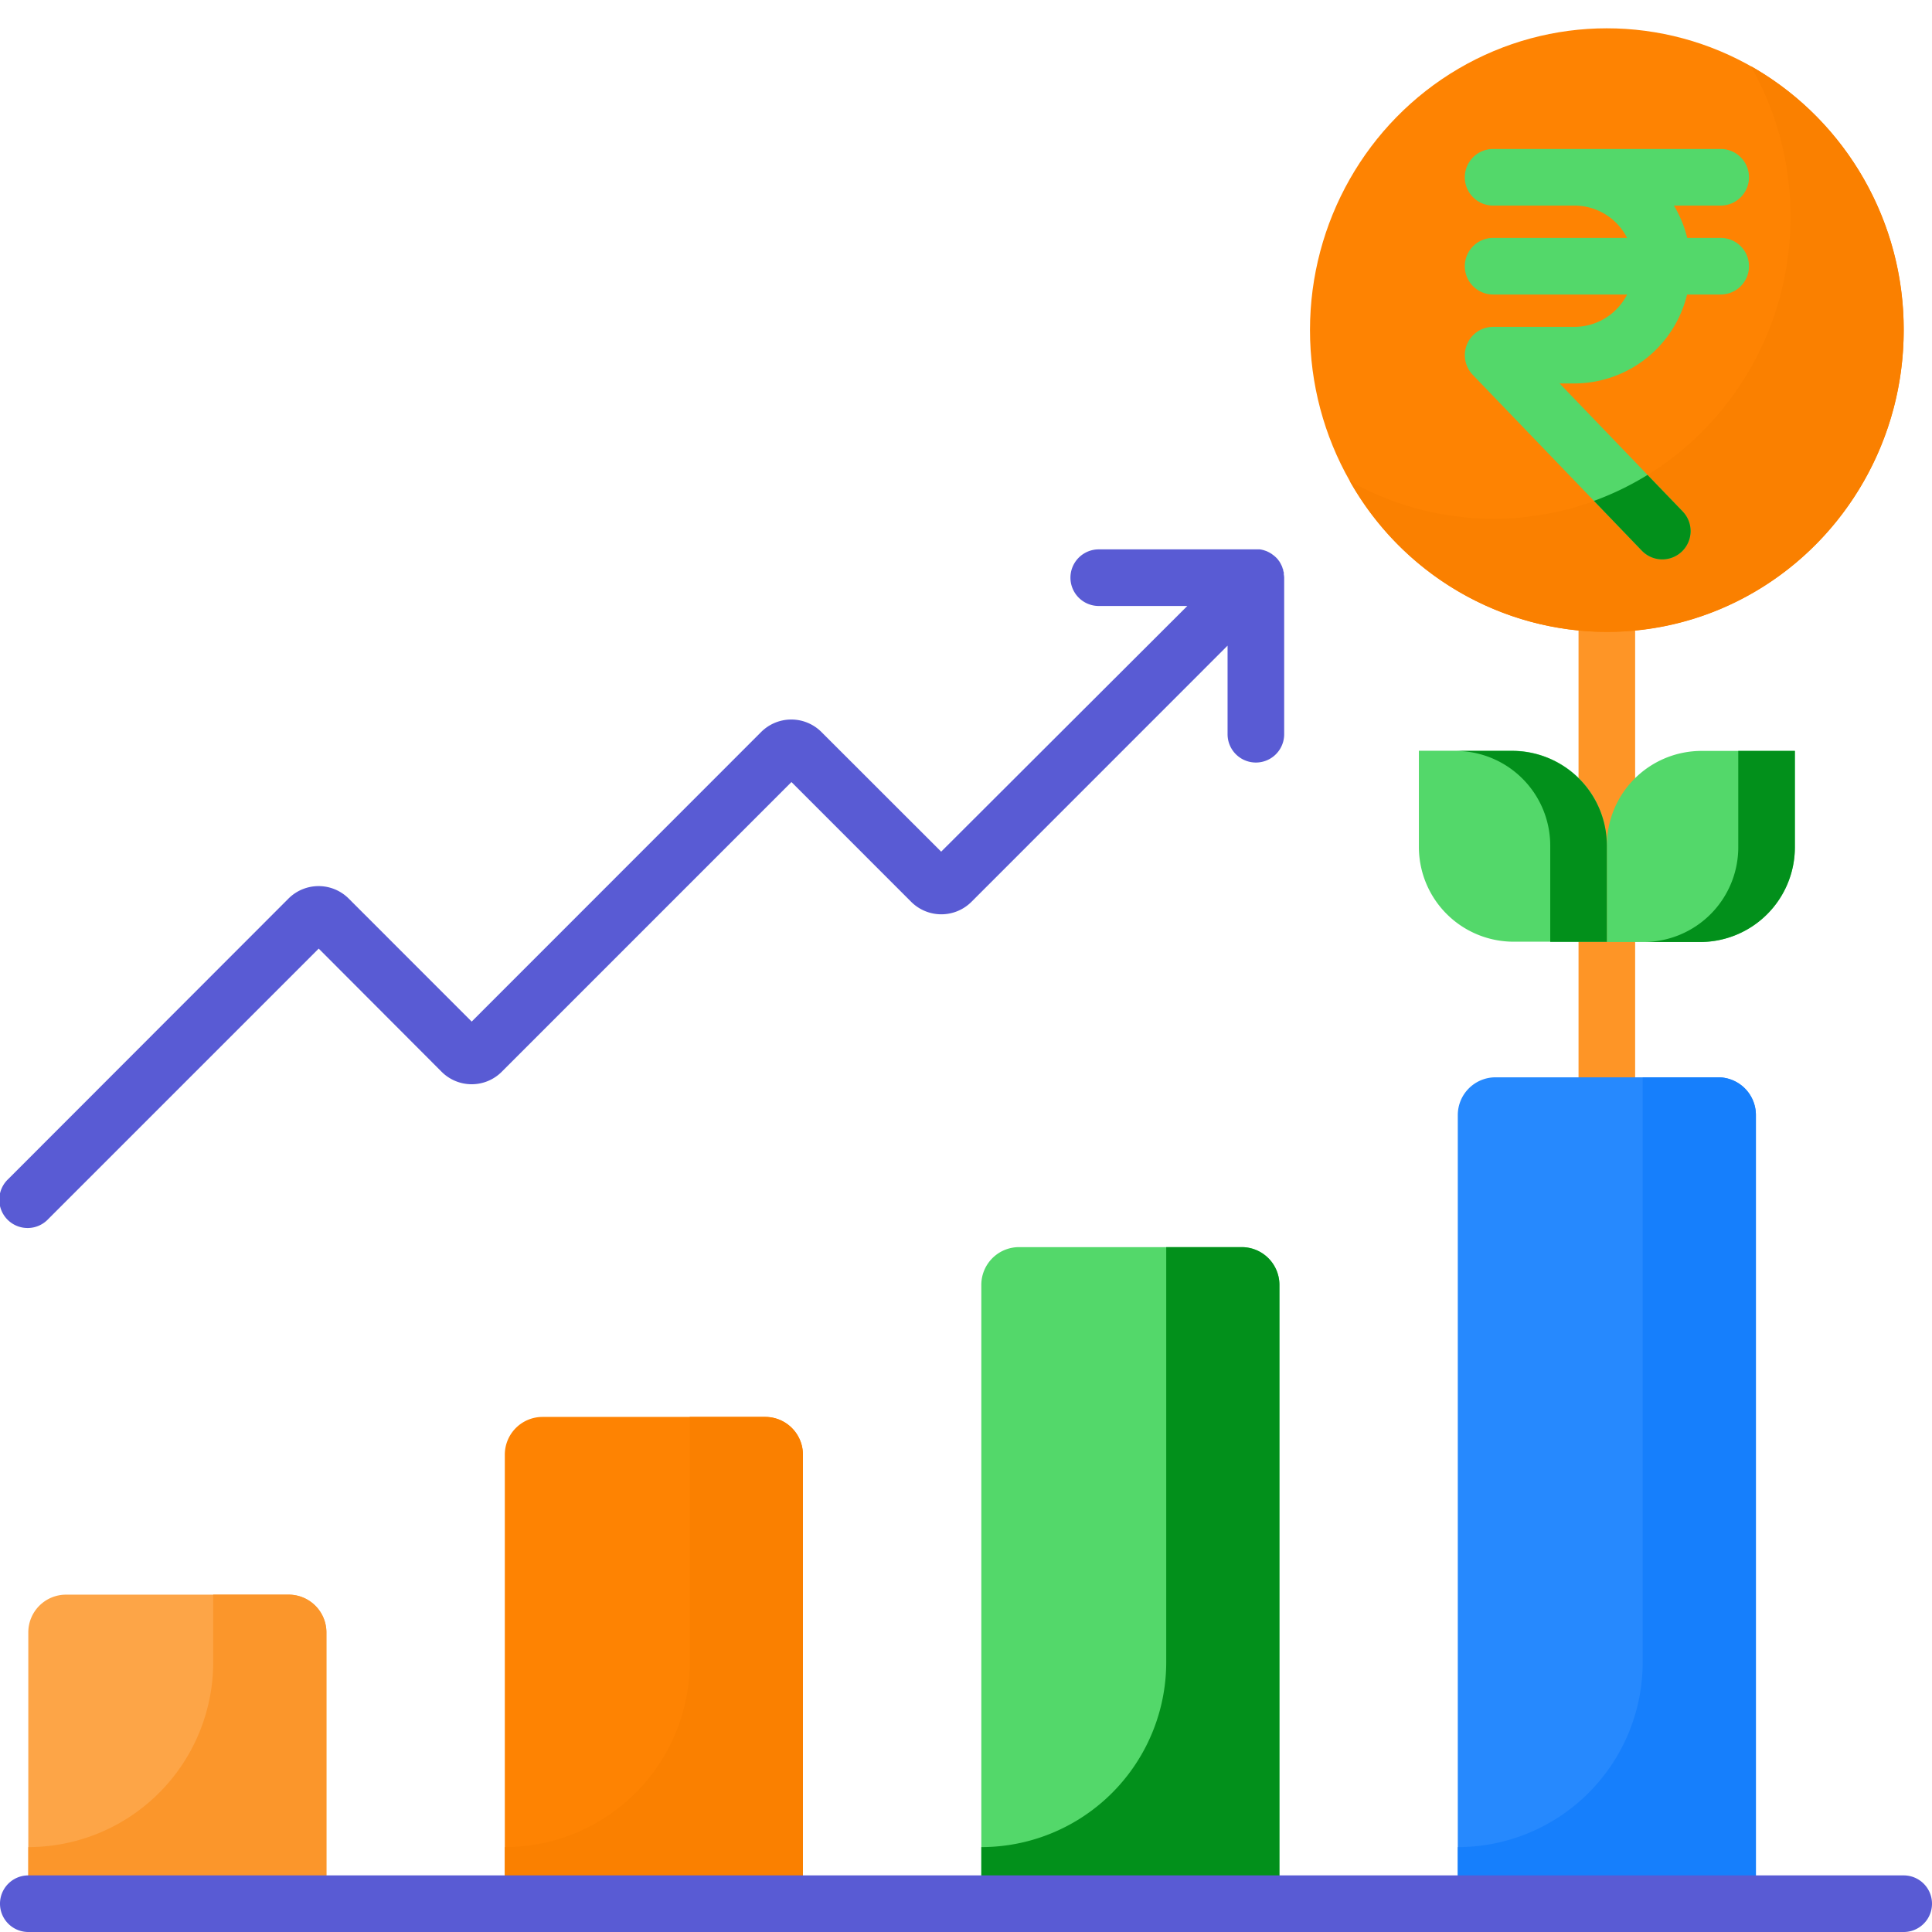 <svg xmlns="http://www.w3.org/2000/svg" data-name="Layer 1" viewBox="0 0 512 512" id="ProfitableReturns"><path fill="#fda547" d="M17.5 422.6h59a10 10 0 0 1 10 10v71.9h-79v-71.9a10 10 0 0 1 10-10Z" class="colorfd4755 svgShape"></path><path fill="#fb962b" d="M76.5 422.6h-20v17.9a49 49 0 0 1-49 49v15h79v-71.9a10 10 0 0 0-10-10Z" class="colorfb2b3a svgShape"></path><path fill="#fe8302" d="M143.78 375.5h59a10 10 0 0 1 10 10v119h-79v-119a10 10 0 0 1 10-10Z" class="colorfed402 svgShape"></path><path fill="#fa8000" d="M202.78 375.5h-20v65a49 49 0 0 1-49 49v15h79v-119a10 10 0 0 0-10-10Z" class="colorfac600 svgShape"></path><path fill="#53d86a" d="M270.06 330.5h59a10 10 0 0 1 10 10v164h-79v-164a10 10 0 0 1 10-10Z" class="color09a76d svgShape"></path><path fill="#02901b" d="M329.06 330.5h-20v110a49 49 0 0 1-49 49v15h79v-164a10 10 0 0 0-10-10Z" class="color02905d svgShape"></path><path fill="#fe9526" d="M425.83 293a7.5 7.5 0 0 1-7.5-7.5V167.43a7.5 7.5 0 0 1 15 0V285.5a7.5 7.5 0 0 1-7.5 7.5Z" class="colord77f4a svgShape"></path><path fill="#53d86a" d="M450.95 199h24.71v25.53a25.11 25.11 0 0 1-25.11 25.11h-24.72v-25.57A25.11 25.11 0 0 1 450.95 199Z" class="color09a76d svgShape"></path><path fill="#02901b" d="M460.66 199v25.53a25.12 25.12 0 0 1-25.12 25.11h15a25.12 25.12 0 0 0 25.12-25.11V199Z" class="color02905d svgShape"></path><path fill="#53d86a" d="M425.84 249.56h-24.71a25.11 25.11 0 0 1-25.11-25.11v-25.49h24.7a25.11 25.11 0 0 1 25.12 25.11v25.49Z" class="color09a76d svgShape"></path><path fill="#02901b" d="M400.72 199h-15a25.11 25.11 0 0 1 25.11 25.11v25.49h15v-25.53A25.11 25.11 0 0 0 400.72 199Z" class="color02905d svgShape"></path><ellipse cx="425.83" cy="87.47" fill="#fe8302" rx="78.67" ry="79.97" class="colorfed402 svgShape"></ellipse><path fill="#fa8000" d="M464 17.53a80.57 80.57 0 0 1 10.5 39.94c0 44.16-35.22 80-78.67 80a77.32 77.32 0 0 1-38.14-10 78.4 78.4 0 0 0 68.14 40c43.45 0 78.67-35.8 78.67-80A80.15 80.15 0 0 0 464 17.53Z" class="colorfac600 svgShape"></path><path fill="#53d86a" d="M456 63.05h-8.87a31.21 31.21 0 0 0-3.52-8.57H456a7.5 7.5 0 0 0 0-15h-60.31a7.5 7.5 0 0 0 0 15h21.64a15.67 15.67 0 0 1 13.87 8.57h-35.51a7.5 7.5 0 0 0 0 15h35.51a15.67 15.67 0 0 1-13.87 8.57h-21.64a7.51 7.51 0 0 0-5.41 12.7l44.83 46.62a7.5 7.5 0 0 0 10.82-10.4l-32.62-33.92h4a30.81 30.81 0 0 0 29.78-23.57H456a7.5 7.5 0 0 0 0-15Z" class="color09a76d svgShape"></path><path fill="#02901b" d="M440.52 148.24a7.5 7.5 0 0 0 5.41-12.7l-9.32-9.68a77.81 77.81 0 0 1-14.19 6.88l12.69 13.2a7.5 7.5 0 0 0 5.41 2.3Z" class="color02905d svgShape"></path><path fill="#2689fe" d="M396.33 285.5h59a10 10 0 0 1 10 10v209h-79v-209a10 10 0 0 1 10-10Z" class="color26a6fe svgShape"></path><path fill="#167ffc" d="M455.33 285.5h-20v155a49 49 0 0 1-49 49v15h79v-209a10 10 0 0 0-10-10Z" class="color0593fc svgShape"></path><path fill="#595bd4" d="M340.22 152.21v-.32c0-.11 0-.27-.07-.4s-.06-.25-.09-.37 0-.23-.08-.34-.09-.24-.13-.36l-.12-.34c-.05-.11-.1-.22-.16-.33s-.1-.22-.16-.33-.12-.21-.18-.32-.12-.21-.19-.31-.17-.23-.26-.35l-.18-.24a8 8 0 0 0-1.05-1l-.22-.16-.37-.28-.29-.17a3.79 3.79 0 0 0-.34-.2c-.1-.06-.21-.1-.31-.15a4 4 0 0 0-.36-.17l-.31-.11-.38-.13a3 3 0 0 0-.32-.09l-.39-.09-.38-.06H291.18a7.5 7.5 0 0 0 0 15h23.47l-65.23 65.11L217.7 194a11.3 11.3 0 0 0-16 0L125 270.73l-32.57-32.58a11.29 11.29 0 0 0-16 0L2.2 312.45a7.5 7.5 0 1 0 10.6 10.6l71.66-71.66L117 284a11.26 11.26 0 0 0 16 0l76.74-76.75 31.72 31.73a11.3 11.3 0 0 0 16 0l67.86-67.88v23.48a7.5 7.5 0 0 0 15 0V153a6.28 6.28 0 0 0-.1-.79zM504.5 512H7.5a7.5 7.5 0 0 1 0-15h497a7.5 7.5 0 0 1 0 15z" class="color7a6d79 svgShape"></path></svg>